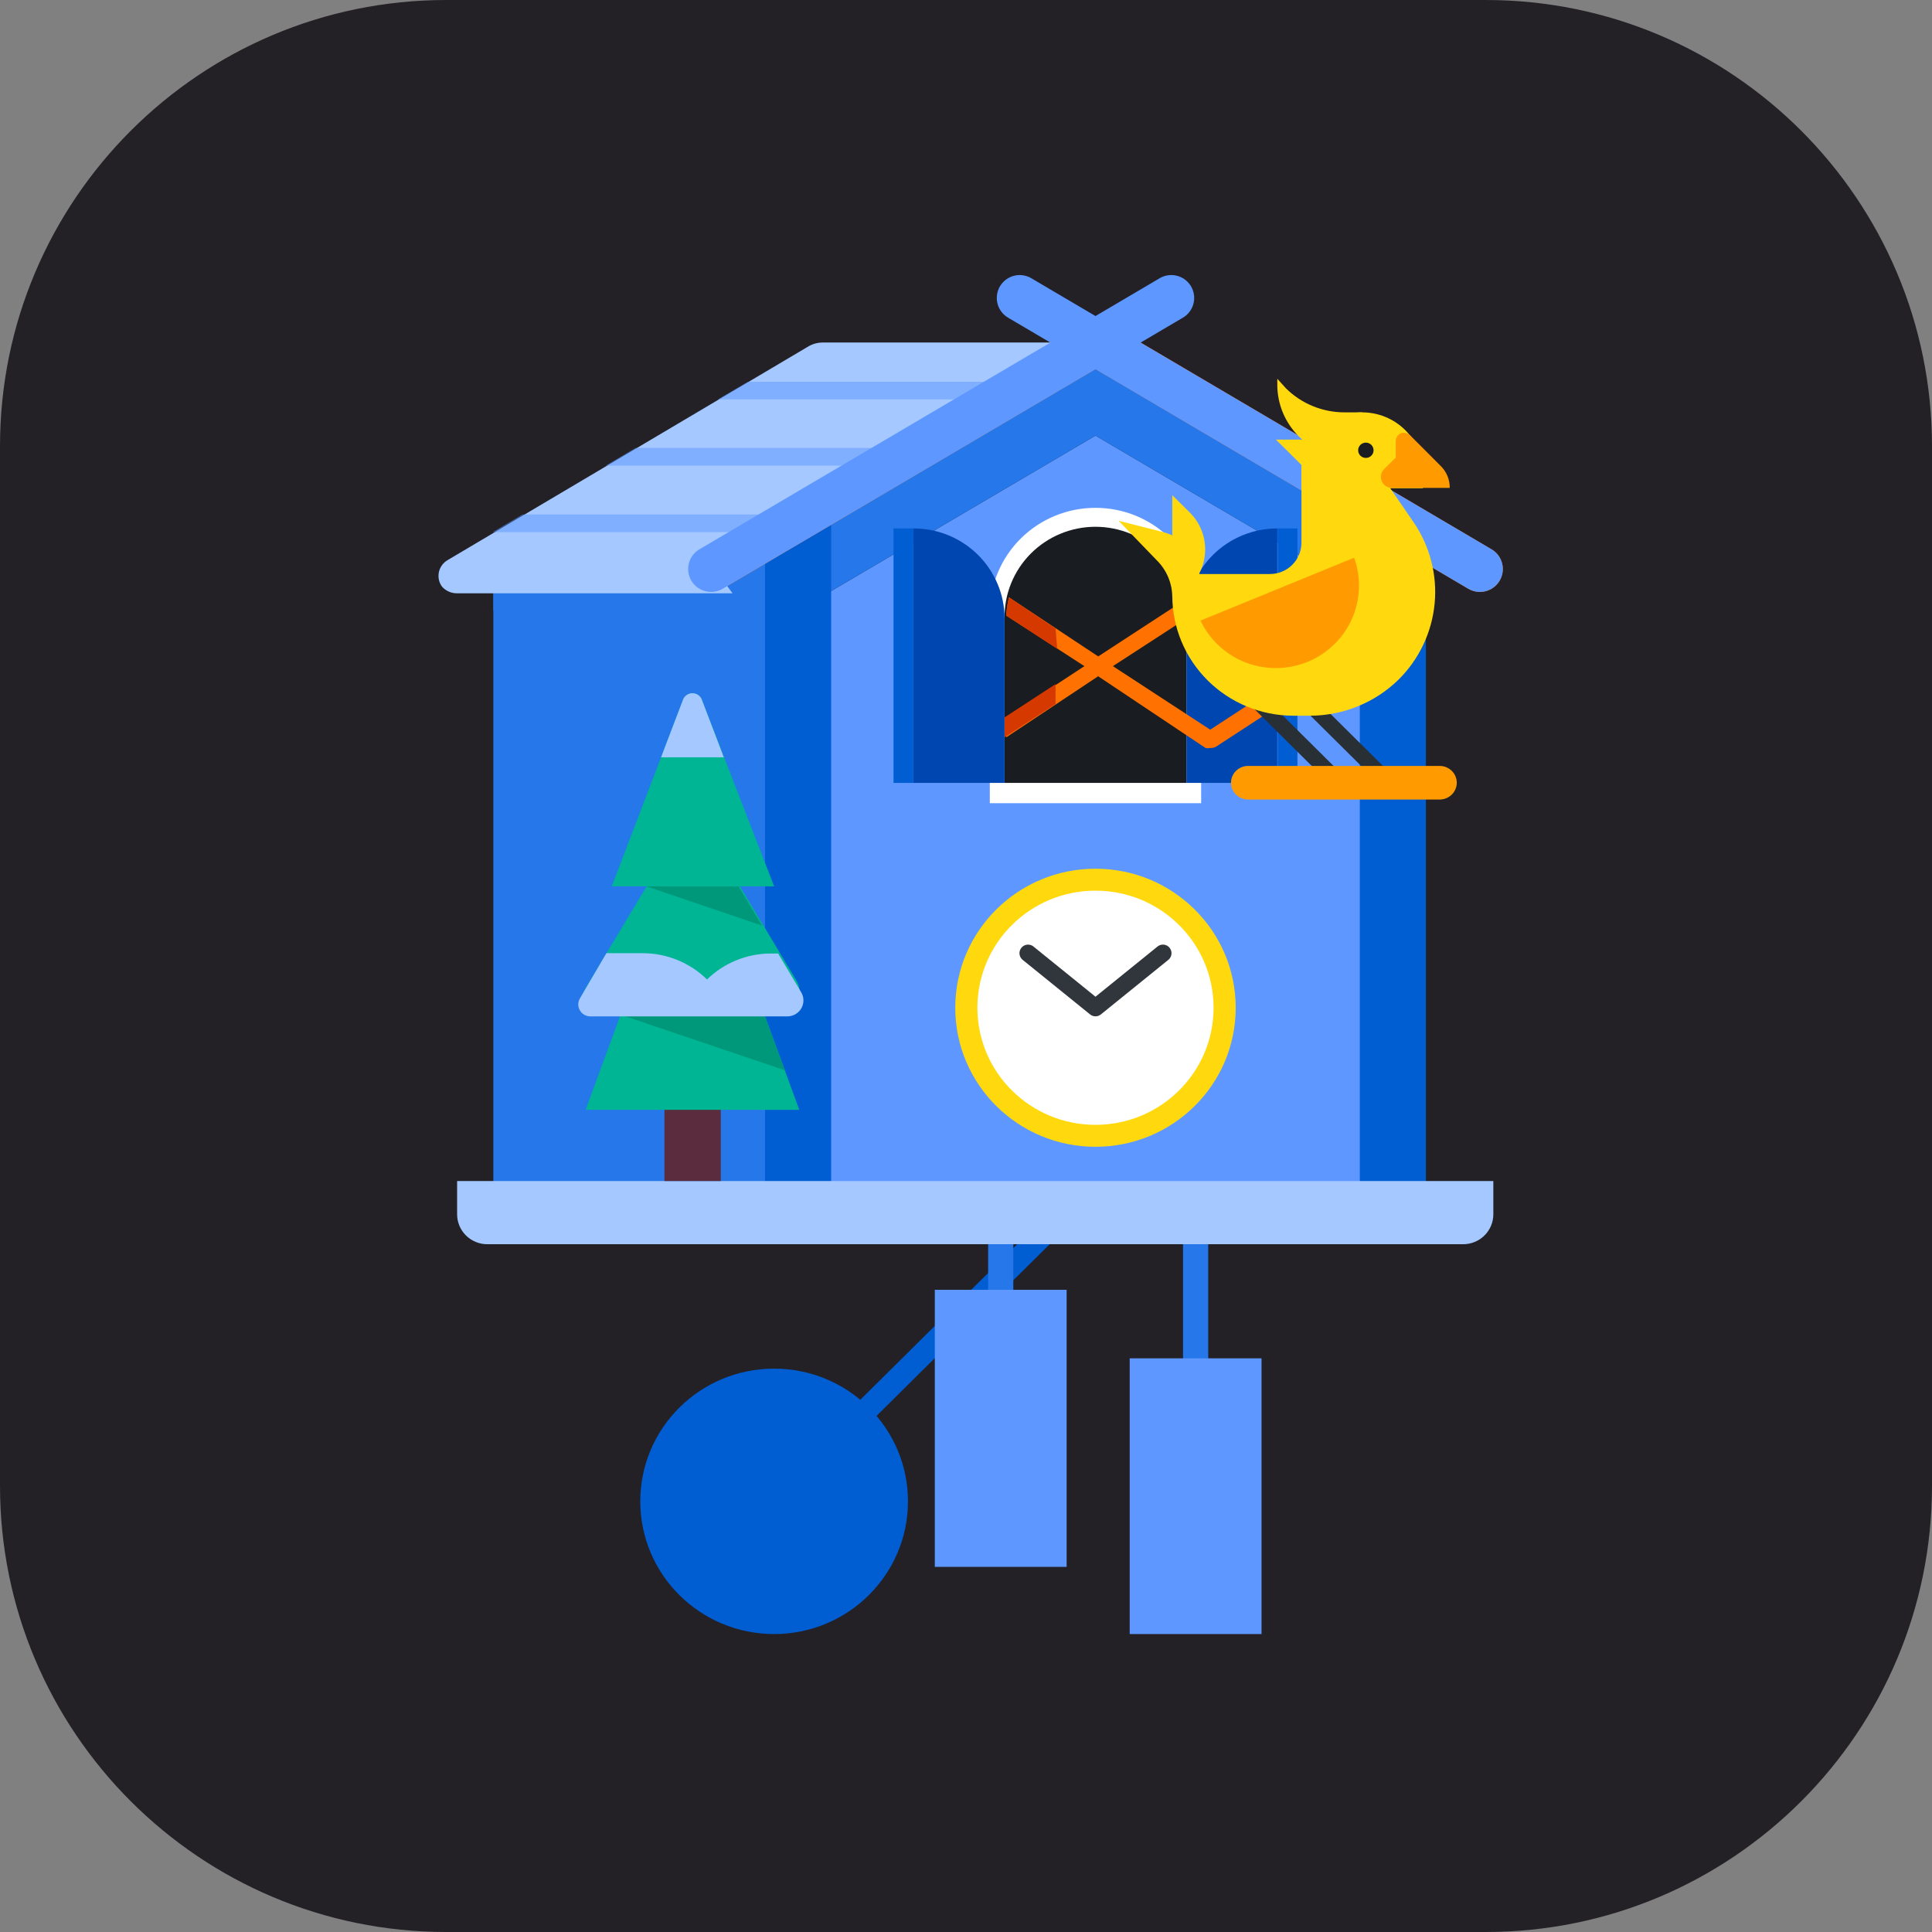 <?xml version="1.0" encoding="UTF-8" standalone="no"?><!DOCTYPE svg PUBLIC "-//W3C//DTD SVG 1.1//EN" "http://www.w3.org/Graphics/SVG/1.1/DTD/svg11.dtd"><svg width="100%" height="100%" viewBox="0 0 4000 4000" version="1.1" xmlns="http://www.w3.org/2000/svg" xmlns:xlink="http://www.w3.org/1999/xlink" xml:space="preserve" xmlns:serif="http://www.serif.com/" style="fill-rule:evenodd;clip-rule:evenodd;stroke-miterlimit:10;"><rect x="0" y="0" width="4000" height="4000" fill="#808080" stroke="none"/><path d="M4000,923.844c-0,-509.884 -413.96,-923.844 -923.844,-923.844l-2152.31,0c-509.884,0 -923.844,413.96 -923.844,923.844l0,2152.31c0,509.884 413.96,923.844 923.844,923.844l2152.31,-0c509.884,-0 923.844,-413.96 923.844,-923.844l-0,-2152.31Z" style="fill:#232126;"/><g><clipPath id="_clip1"><rect x="908.209" y="539.732" width="2227.34" height="2843.41"/></clipPath><g clip-path="url(#_clip1)"><path d="M1602.73,3108.37l665.353,-659.723" style="fill:none;fill-rule:nonzero;stroke:#005dd2;stroke-width:47.39px;"/><g><rect x="2449.36" y="2525.78" width="52.087" height="325.04" style="fill:#2577ea;fill-rule:nonzero;"/><rect x="2045.84" y="2498.92" width="52.091" height="325.04" style="fill:#2577ea;fill-rule:nonzero;"/><rect x="1021.41" y="1131.28" width="630.626" height="1329.77" style="fill:#2577ea;fill-rule:nonzero;"/><rect x="1021.41" y="1131.28" width="630.626" height="132.906" style="fill:#2577ea;fill-rule:nonzero;"/></g><path d="M2884.13,2461.05l-1232.09,-0l0,-1196.86l616.044,-362.227l616.043,362.227l0,1196.86Z" style="fill:#5d97ff;fill-rule:nonzero;"/><path d="M1652.04,1071.36l0,192.821l616.044,-362.227l616.043,362.227l0,-192.821l-616.043,-362.226l-616.044,362.226Z" style="fill:#2577ea;fill-rule:nonzero;"/><rect x="1583.98" y="1051.39" width="136.82" height="1409.65" style="fill:#005dd2;fill-rule:nonzero;"/><rect x="2815.37" y="1124.39" width="136.82" height="1336.66" style="fill:#005dd2;fill-rule:nonzero;"/><rect x="2645.22" y="1094.09" width="40.978" height="526.808" style="fill:#005dd2;fill-rule:nonzero;"/><path d="M3064.01,1178.11l-795.923,-468.968l-795.922,468.968" style="fill:none;fill-rule:nonzero;stroke:#ff7100;stroke-width:94.78px;stroke-linecap:round;stroke-linejoin:round;stroke-miterlimit:4;"/><path d="M2268.08,1051.39c28.732,-0 57.181,5.611 83.724,16.51c26.543,10.905 50.66,26.88 70.976,47.026c20.312,20.141 36.429,44.058 47.423,70.374c10.995,26.321 16.653,54.527 16.653,83.013l0,394.594l-437.548,0l-0,-394.594c-0,-28.486 5.658,-56.692 16.653,-83.013c10.994,-26.316 27.107,-50.233 47.423,-70.374c41.026,-40.68 96.676,-63.536 154.696,-63.536Z" style="fill:#fff;fill-rule:nonzero;"/><path d="M2268.08,1090.65c24.718,-0 49.191,4.829 72.028,14.208c22.837,9.378 43.585,23.121 61.062,40.452c17.478,17.33 31.339,37.902 40.798,60.545c9.459,22.643 14.326,46.907 14.326,71.417l0,343.631l-376.429,0l-0,-340.19c-0.46,-24.795 4.066,-49.433 13.317,-72.474c9.255,-23.041 23.045,-44.021 40.566,-61.716c17.524,-17.696 38.428,-31.751 61.493,-41.343c23.065,-9.597 47.826,-14.535 72.839,-14.53Z" style="fill:#191c20;fill-rule:nonzero;"/><path d="M2079.87,1280.71l-0,340.19l-188.911,0l-0,-526.808c24.775,-0.095 49.328,4.668 72.241,14.004c22.918,9.341 43.746,23.07 61.299,40.41c17.549,17.34 31.477,37.94 40.979,60.631c9.501,22.685 14.392,47.011 14.392,71.573Z" style="fill:#0046b1;fill-rule:nonzero;"/><path d="M2456.3,1280.71l0,340.185l188.215,0l-0,-526.808c-49.916,0 -97.79,19.658 -133.086,54.66c-35.301,34.998 -55.129,82.464 -55.129,131.963Z" style="fill:#0046b1;fill-rule:nonzero;"/><path d="M2268.08,2374.28c160.335,-0 290.312,-128.873 290.312,-287.853c-0,-158.975 -129.977,-287.852 -290.312,-287.852c-160.335,-0 -290.312,128.877 -290.312,287.852c-0,158.98 129.977,287.853 290.312,287.853Z" style="fill:#ffd90e;fill-rule:nonzero;"/><path d="M2268.08,2328.83c135.019,0 244.476,-108.528 244.476,-242.405c0,-133.872 -109.457,-242.401 -244.476,-242.401c-135.015,0 -244.472,108.529 -244.472,242.401c0,133.877 109.457,242.405 244.472,242.405Z" style="fill:#fff;fill-rule:nonzero;"/><path d="M1602.74,3383.14c153.047,-0 277.114,-123.02 277.114,-274.768c0,-151.753 -124.067,-274.768 -277.114,-274.768c-153.046,-0 -277.114,123.015 -277.114,274.768c-0,151.748 124.068,274.768 277.114,274.768Z" style="fill:#005dd2;fill-rule:nonzero;"/><path d="M2407.69,1973.49l-139.598,112.935l-139.601,-112.935" style="fill:none;fill-rule:nonzero;stroke:#31363d;stroke-width:35.54px;stroke-linecap:round;stroke-linejoin:round;stroke-miterlimit:4;"/><path d="M3064.01,1178.11l-952.883,-561.247" style="fill:none;fill-rule:nonzero;stroke:#5d97ff;stroke-width:94.78px;stroke-linecap:round;stroke-linejoin:round;stroke-miterlimit:4;"/><path d="M2277.12,709.138l-572.288,-0c-11.53,-0.241 -22.875,2.871 -32.643,8.952l-745.224,441.42c-4.64,2.653 -8.666,6.246 -11.815,10.544c-3.15,4.293 -5.353,9.198 -6.466,14.392c-1.114,5.199 -1.113,10.568 0.003,15.762c1.115,5.194 3.32,10.099 6.471,14.393c3.902,4.393 8.714,7.9 14.109,10.274c5.394,2.379 11.242,3.573 17.145,3.502l570.205,-0l-36.116,-49.584l796.619,-469.655Z" style="fill:#a4c8ff;fill-rule:nonzero;"/><path d="M1671.49,1065.16l-61.811,36.5l-589.652,0l61.813,-36.5l589.65,0Z" style="fill:#5d97ff;fill-opacity:0.5;fill-rule:nonzero;"/><path d="M1905.54,927.438l-61.811,36.498l-589.65,-0l61.812,-36.498l589.649,-0Z" style="fill:#5d97ff;fill-opacity:0.5;fill-rule:nonzero;"/><path d="M2138.21,790.399l-61.811,36.498l-590.344,-0l62.503,-36.498l589.652,-0Z" style="fill:#5d97ff;fill-opacity:0.5;fill-rule:nonzero;"/><path d="M1472.17,1178.11l952.883,-561.247" style="fill:none;fill-rule:nonzero;stroke:#5d97ff;stroke-width:94.78px;stroke-linecap:round;stroke-linejoin:round;stroke-miterlimit:4;"/><path d="M2283.37,1393.65c2.426,-1.55 4.407,-3.696 5.744,-6.232c1.341,-2.535 1.99,-5.369 1.895,-8.231c0.043,-2.754 -0.635,-5.474 -1.976,-7.891c-1.341,-2.417 -3.293,-4.44 -5.663,-5.881l-194.47,-128.778c-2.967,12.44 -4.825,25.117 -5.554,37.879l161.823,104.671l-161.823,106.054l-0,41.32l200.024,-132.911Z" style="fill:#ff7100;fill-rule:nonzero;"/><path d="M2505.62,1548.6c-3.208,0.687 -6.521,0.687 -9.724,-0l-231.97,-154.947c-2.431,-1.55 -4.407,-3.696 -5.749,-6.232c-1.341,-2.535 -1.99,-5.369 -1.895,-8.231c-0.043,-2.754 0.64,-5.474 1.976,-7.891c1.341,-2.417 3.294,-4.44 5.668,-5.881l233.358,-152.189c2.958,-1.691 6.308,-2.582 9.725,-2.582c3.412,-0 6.767,0.891 9.72,2.582l233.363,152.876c2.369,1.441 4.322,3.469 5.663,5.881c1.341,2.417 2.019,5.137 1.976,7.896c0.095,2.857 -0.554,5.696 -1.895,8.231c-1.337,2.536 -3.318,4.682 -5.744,6.227l-233.363,152.194c-3.469,1.597 -7.289,2.308 -11.109,2.066Zm-201.413,-169.41l201.413,131.531l201.409,-131.531l-201.409,-130.84l-201.413,130.84Z" style="fill:#ff7100;fill-rule:nonzero;"/><path d="M2185.43,1301.37l-96.538,-64.735c-2.967,12.44 -4.825,25.117 -5.554,37.879l105.566,68.863l-3.474,-42.007Z" style="fill:#d63900;fill-rule:nonzero;"/><path d="M2185.44,1416.37l-105.566,68.867l-0,41.315l105.566,-68.863l0,-41.319Z" style="fill:#d63900;fill-rule:nonzero;"/><path d="M2608.6,1434.64l-22.586,22.396l164.027,162.643l22.59,-22.401l-164.031,-162.638Z" style="fill:#283035;fill-rule:nonzero;"/><path d="M2711.15,1434.88l-22.591,22.396l164.027,162.638l22.591,-22.396l-164.027,-162.638Z" style="fill:#283035;fill-rule:nonzero;"/><path d="M2895.94,1406.74c42.476,-42.315 68.763,-97.975 74.341,-157.416c5.578,-59.447 -9.905,-118.959 -43.779,-168.311l-106.263,-154.947l-125.707,-0l-0,197.641c-0,17.169 -6.881,33.632 -19.122,45.774c-12.246,12.136 -28.851,18.956 -46.168,18.956l-202.104,-0l-0,44.765c-0,65.815 26.32,128.939 73.189,175.542c46.869,46.604 110.466,72.877 176.841,73.057l36.808,-0c68.199,-0.569 133.484,-27.496 181.964,-75.061Z" style="fill:#ffd90e;fill-rule:nonzero;"/><path d="M2980.67,1585.78l-396.575,0c-19.562,0 -35.419,15.568 -35.419,34.775c0,19.207 15.857,34.775 35.419,34.775l396.575,-0c19.563,-0 35.42,-15.568 35.42,-34.775c-0,-19.207 -15.857,-34.775 -35.42,-34.775Z" style="fill:#ff9b00;fill-rule:nonzero;"/><path d="M2820.24,853.754c33.339,-0 65.313,13.132 88.89,36.507c23.571,23.376 36.817,55.079 36.817,88.137l-0,32.366l-251.419,0l-0,-33.054c0.185,-32.939 13.511,-64.466 37.069,-87.693c23.552,-23.226 55.422,-36.264 88.643,-36.263Z" style="fill:#ffd90e;fill-rule:nonzero;"/><path d="M2982.75,964.625c6.052,5.934 10.829,13.018 14.051,20.829c3.223,7.81 4.824,16.184 4.701,24.622l-120.153,-0c-4.464,-0.088 -8.81,-1.469 -12.492,-3.972c-3.687,-2.502 -6.554,-6.018 -8.25,-10.115c-1.697,-4.097 -2.152,-8.597 -1.304,-12.945c0.849,-4.349 2.957,-8.357 6.071,-11.532l24.311,-24.103l0,-34.432c-0.005,-4.449 1.73,-8.727 4.834,-11.937c3.109,-3.209 7.35,-5.101 11.833,-5.279c4.578,0.246 8.957,1.935 12.502,4.82l63.896,64.044Z" style="fill:#ff9b00;fill-rule:nonzero;"/><path d="M2820.23,853.753l-36.813,0c-45.305,-0.056 -88.747,-17.881 -120.844,-49.582l-18.061,-19.971l0,12.396c0,40.181 16.099,78.715 44.755,107.128c28.653,28.411 67.517,44.373 108.04,44.373l22.226,0l0.697,-94.344Z" style="fill:#ffd90e;fill-rule:nonzero;"/><path d="M2641.74,910.222l100.704,-0l-0,99.853l-100.704,-99.853Z" style="fill:#ffd90e;fill-rule:nonzero;"/><path d="M2485.47,1284.84c18.781,39.78 52.295,70.853 93.581,86.767c41.286,15.914 87.17,15.449 128.115,-1.308c40.945,-16.752 73.81,-48.504 91.761,-88.657c17.952,-40.154 19.61,-85.62 4.635,-126.954l-318.092,130.152Z" style="fill:#ff9b00;fill-rule:nonzero;"/><path d="M2316.01,1078.25l78.482,81.26c10.303,10.084 18.492,22.093 24.094,35.329c5.606,13.241 8.511,27.444 8.549,41.798l56.257,0l-0,-39.248c-0.067,-21.937 -7.464,-43.23 -21.037,-60.551c-13.572,-17.321 -32.552,-29.69 -53.972,-35.173l-92.373,-23.415Z" style="fill:#ffd90e;fill-rule:nonzero;"/><path d="M2463.94,1213.23l-6.251,6.194c-2.564,2.441 -5.796,4.076 -9.293,4.701c-3.498,0.626 -7.104,0.218 -10.364,-1.18c-3.266,-1.398 -6.038,-3.72 -7.976,-6.672c-1.938,-2.953 -2.957,-6.407 -2.924,-9.933l-0,-181.111l36.808,36.5c20.022,20.216 31.239,47.414 31.239,75.748c0,28.335 -11.217,55.537 -31.239,75.753Z" style="fill:#ffd90e;fill-rule:nonzero;"/><path d="M2827.87,948.098c8.824,-0 15.976,-7.091 15.976,-15.839c-0,-8.747 -7.152,-15.839 -15.976,-15.839c-8.824,0 -15.975,7.092 -15.975,15.839c0,8.748 7.151,15.839 15.975,15.839Z" style="fill:#191c20;fill-rule:nonzero;"/><rect x="1849.98" y="1094.09" width="40.978" height="526.808" style="fill:#005dd2;fill-rule:nonzero;"/><rect x="1935.41" y="2670.4" width="272.948" height="573.639" style="fill:#5d97ff;fill-rule:nonzero;"/><rect x="2338.93" y="2812.26" width="272.948" height="574.326" style="fill:#5d97ff;fill-rule:nonzero;"/><path d="M946.407,2445.21l2145.38,0l-0,68.863c-0,16.439 -6.587,32.201 -18.307,43.826c-11.724,11.625 -27.624,18.151 -44.201,18.151l-2020.37,-0c-16.578,-0 -32.477,-6.526 -44.199,-18.151c-11.722,-11.625 -18.308,-27.387 -18.308,-43.826l0,-68.863Z" style="fill:#a4c8ff;fill-rule:nonzero;"/><path d="M1602.74,1835.07l-336.149,0l147.238,-385.642c1.37,-4.132 4.024,-7.729 7.578,-10.283c3.554,-2.55 7.829,-3.924 12.217,-3.924c4.388,-0 8.663,1.374 12.217,3.924c3.554,2.554 6.208,6.151 7.578,10.283l149.321,385.642Z" style="fill:#00b594;fill-rule:nonzero;"/><path d="M1602.74,2101.57l-359.069,-0c-6.564,-0 -13.01,-1.74 -18.667,-5.043c-5.658,-3.298 -10.323,-8.042 -13.51,-13.729c-3.188,-5.691 -4.784,-12.122 -4.621,-18.629c0.162,-6.506 2.076,-12.852 5.544,-18.378l188.214,-314.021l69.455,0l179.187,298.871c4.398,7.587 6.597,16.236 6.35,24.984c-0.242,8.748 -2.919,17.259 -7.734,24.595c-4.81,7.336 -11.573,13.213 -19.539,16.98c-7.971,3.768 -16.833,5.28 -25.61,4.37Z" style="fill:#00b594;fill-rule:nonzero;"/><rect x="1375.63" y="2208.32" width="116.681" height="236.894" style="fill:#5a2c3d;fill-rule:nonzero;"/><path d="M1654.82,2297.84l-442.412,-0l170.16,-462.77l102.79,0l169.462,462.77Z" style="fill:#00b594;fill-rule:nonzero;"/><path d="M1529.11,1835.07l-190.994,0l239.612,81.26l-48.618,-81.26Z" style="fill:#00987a;fill-rule:nonzero;"/><path d="M1582.59,2101.57l-295.867,-0l338.234,114.314l-42.367,-114.314Z" style="fill:#00987a;fill-rule:nonzero;"/><path d="M1498.55,1567.88l-45.144,-118.447c-1.369,-4.132 -4.019,-7.729 -7.573,-10.283c-3.554,-2.55 -7.833,-3.924 -12.222,-3.924c-4.388,-0 -8.663,1.374 -12.217,3.924c-3.554,2.554 -6.203,6.151 -7.573,10.283l-45.146,118.447l129.875,0Z" style="fill:#a4c8ff;fill-rule:nonzero;"/><path d="M1255.47,1973.49l75.703,-0c49.701,0.194 97.337,19.728 132.652,54.403c35.178,-34.381 82.573,-53.669 131.963,-53.716l15.279,-0l47.921,80.572c2.909,4.995 4.45,10.663 4.468,16.431c0.019,5.767 -1.488,11.444 -4.369,16.458c-2.876,5.014 -7.033,9.189 -12.042,12.118c-5.014,2.929 -10.715,4.507 -16.534,4.578l-408.378,-0c-4.378,-0.024 -8.674,-1.185 -12.458,-3.37c-3.784,-2.184 -6.923,-5.317 -9.103,-9.08c-2.18,-3.767 -3.324,-8.032 -3.319,-12.373c0.006,-4.341 1.161,-8.606 3.35,-12.364l54.867,-93.657Z" style="fill:#a4c8ff;fill-rule:nonzero;"/></g></g></svg>